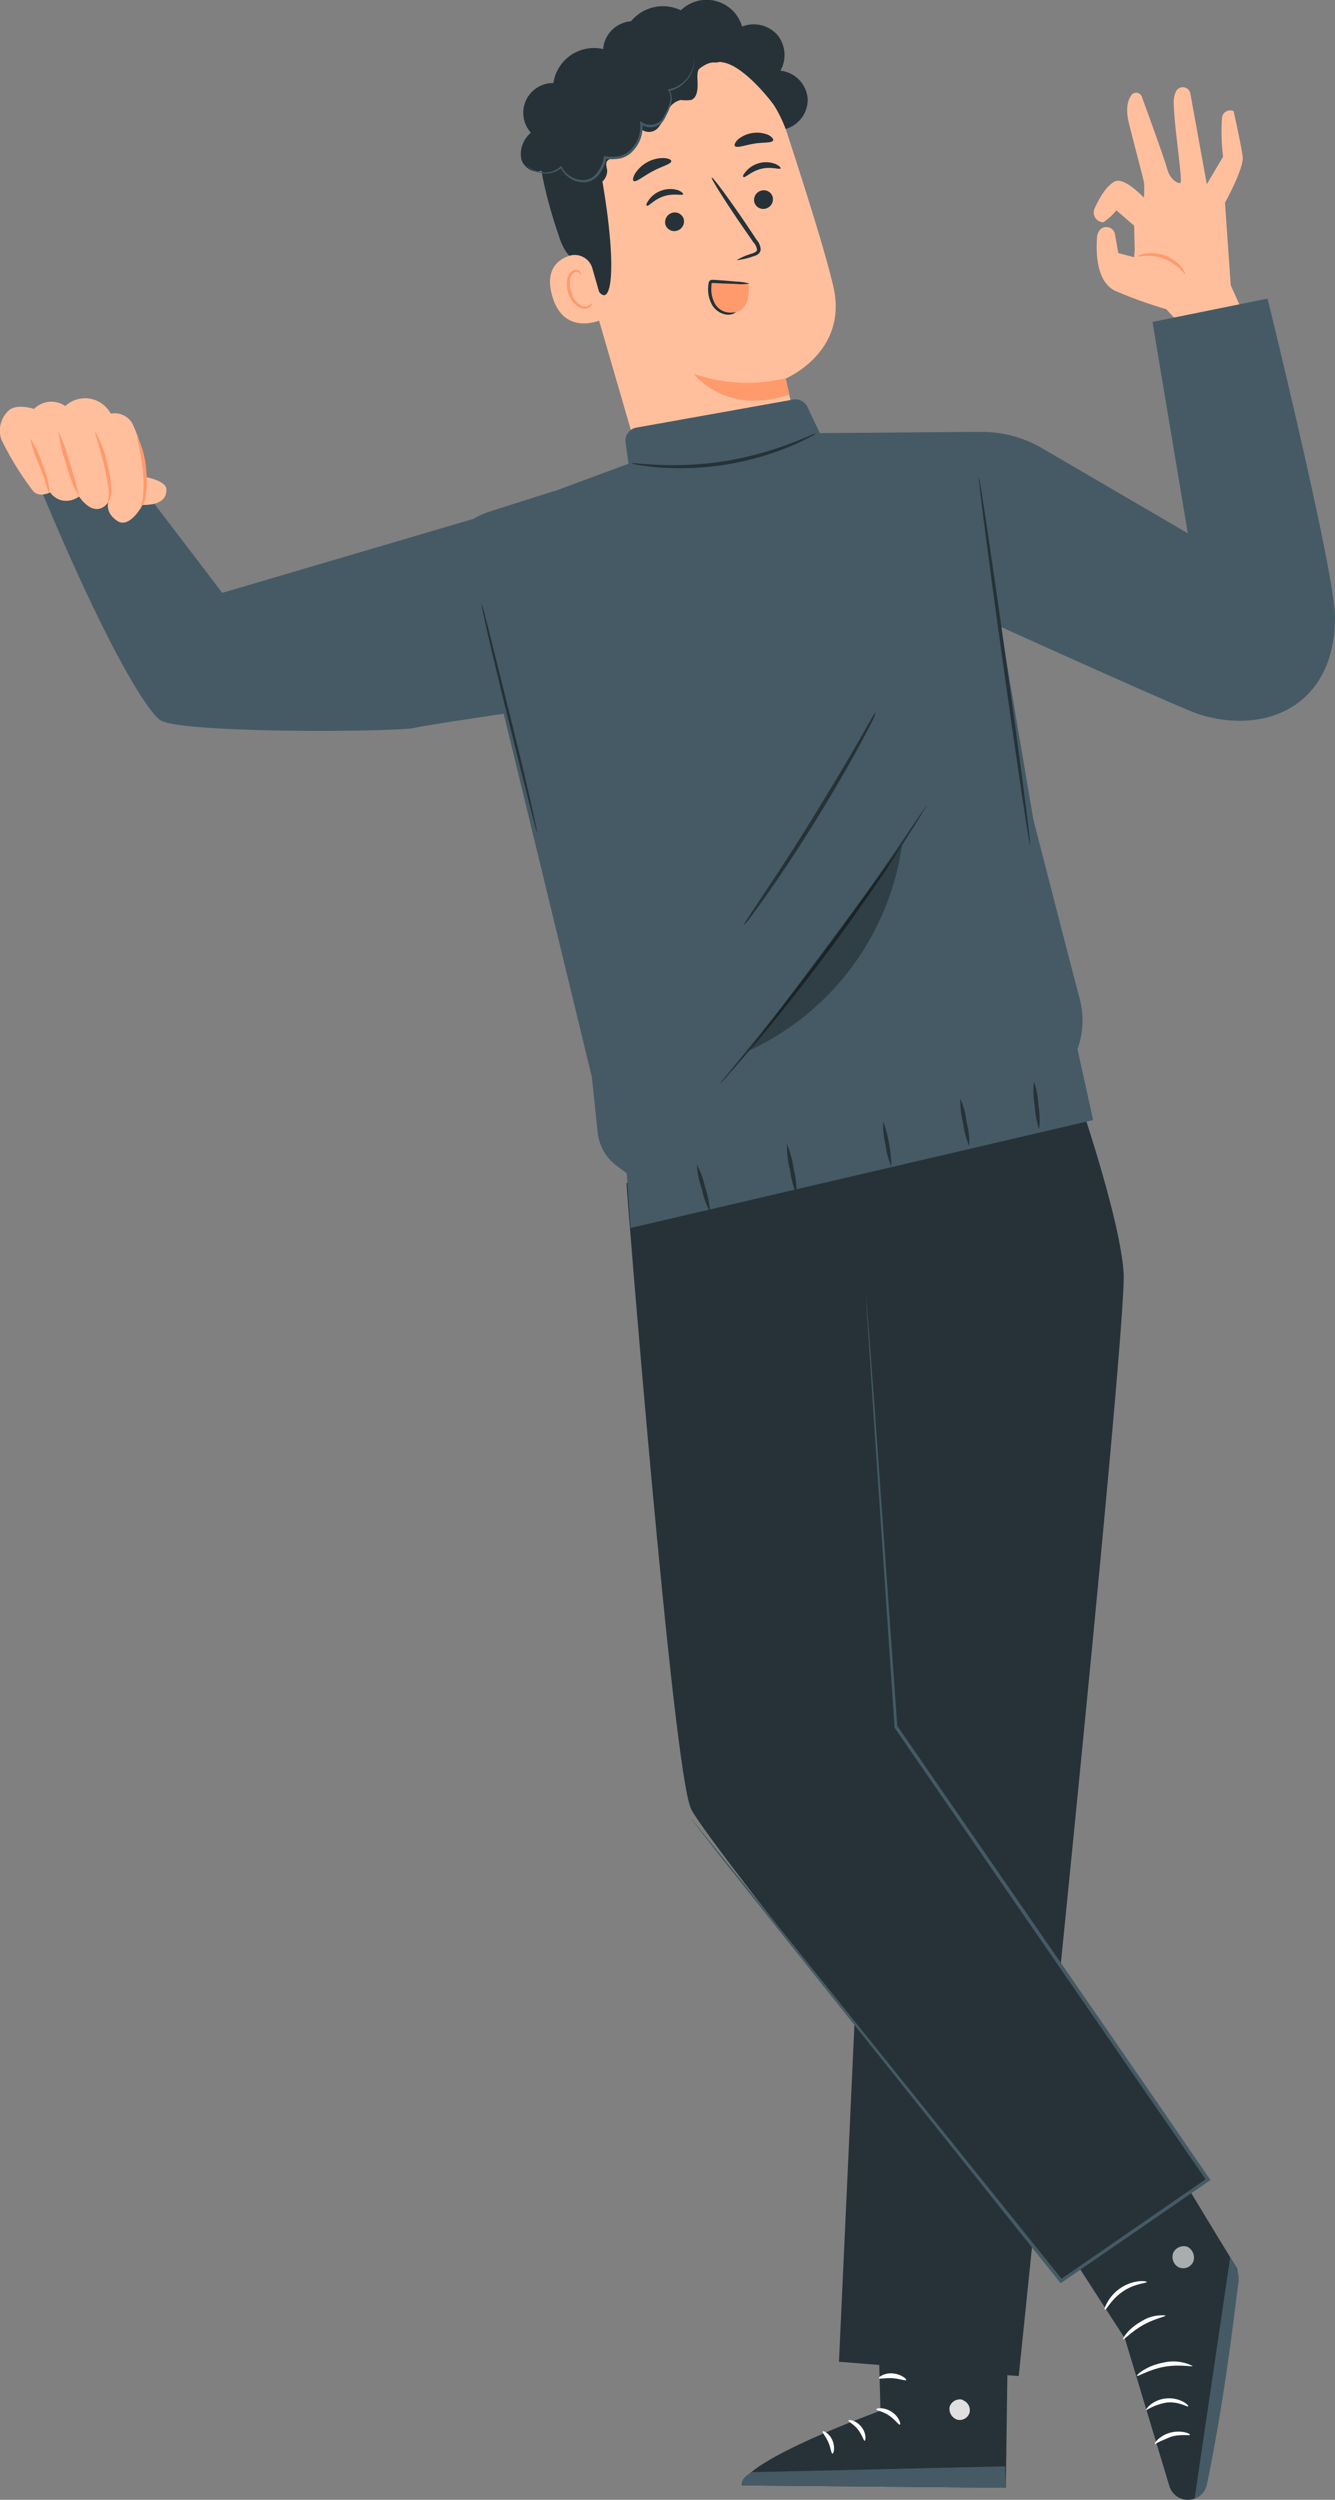 <svg xmlns="http://www.w3.org/2000/svg" viewBox="0 0 201.29 376.71"><rect x="0" y="0" width="201.29" height="376.71" fill="#808080" stroke="none"/><defs><style>.cls-1{fill:#ffbf9d;}.cls-2{fill:#ff9a6c;}.cls-3{fill:#263238;}.cls-4{fill:#455a64;}.cls-5{opacity:0.6;}.cls-6{fill:#fff;}.cls-7{fill:#e0e0e0;}.cls-8{opacity:0.3;}</style></defs><g id="Слой_2" data-name="Слой 2"><g id="Character"><path class="cls-1" d="M172.47,29.78s-3-3.19-4.4-2.43-2.47,2.83-3,4a1.47,1.47,0,0,0,1.31,2.14,9.61,9.61,0,0,0,1.95-1.79L171,34l.09,3.72L171,38.76l-2.38-.62-.5-2.81a1.33,1.33,0,0,0-2.18-.8,2,2,0,0,0-.54,1.38c-.17,2.42,0,6.63,2.78,7.93a67.09,67.09,0,0,0,7.66,2.75L178,48.91,187.38,47l-1.81-4-.87-12.45s2.87-5.18,2.67-6.9S186,16.74,186,16.74a1.25,1.25,0,0,0-1.75,1,32.27,32.27,0,0,0,.16,5.88l-2.45,4.15-2.48-13.68a1.16,1.16,0,0,0-2.13-.39,3.83,3.83,0,0,0-.37,2c.07,3.47,1.39,11.76,1,11.87s-1.53-.45-2-2.13-2.84-8.19-3.82-10.87a.9.9,0,0,0-1.56-.25c-.53.73-.93,2-.38,4.27.69,2.75,2.14,8.25,2.27,8.9A12.75,12.75,0,0,1,172.47,29.78Z"/><path class="cls-2" d="M178.7,41.3c-.07,0-.33-.34-.85-.84a6.92,6.92,0,0,0-5.08-1.9c-.72,0-1.17.15-1.19.07s.39-.29,1.15-.42a5.93,5.93,0,0,1,5.38,2C178.59,40.82,178.75,41.27,178.7,41.3Z"/><path class="cls-3" d="M154.27,328.67l15.34,23.72,6.71,22.26a2.91,2.91,0,0,0,3.8,1.87h0a2.79,2.79,0,0,0,1.77-2c1.21-5.63,5.4-31.57,4.6-32.77-1.32-2-13.38-22.06-13.38-22.06Z"/><path class="cls-4" d="M180.12,376.52l5.37-36.37.63,1a4.37,4.37,0,0,1,.6,2.95c-.43,2.73-1.76,15.83-4.76,30.39a2.77,2.77,0,0,1-1.84,2Z"/><g class="cls-5"><path class="cls-6" d="M176.92,339.46a1.74,1.74,0,0,0,.79,2.2,1.67,1.67,0,0,0,2.18-.76,1.84,1.84,0,0,0-.84-2.32,1.75,1.75,0,0,0-2.19,1"/></g><path class="cls-6" d="M179.16,362.63c-.1.15-1.42-.78-3.26-.58a8.89,8.89,0,0,0-3.1,1.17c-.06,0,.13-.42.65-.84a4.47,4.47,0,0,1,2.39-.95,4.55,4.55,0,0,1,2.52.48C179,362.24,179.2,362.57,179.16,362.63Z"/><path class="cls-6" d="M179.42,366.9c0,.18-1.3-.13-2.77.28a21.11,21.11,0,0,0-2.53,1.14c-.15-.08.7-1.31,2.37-1.74S179.51,366.76,179.42,366.9Z"/><path class="cls-6" d="M179.81,356.53c0,.19-2-.29-4.3.14s-4,1.52-4.08,1.36,1.46-1.54,4-2A6.5,6.5,0,0,1,179.81,356.53Z"/><path class="cls-6" d="M175.75,348.93c0,.19-1.65.45-3.41,1.45s-2.89,2.26-3,2.14.81-1.63,2.72-2.68A5.71,5.71,0,0,1,175.75,348.93Z"/><path class="cls-6" d="M172.92,343.88c0,.19-1.82.21-3.6,1.42s-2.53,2.84-2.7,2.76,0-.49.37-1.15a6.32,6.32,0,0,1,4.72-3.14C172.46,343.7,172.92,343.81,172.92,343.88Z"/><path class="cls-3" d="M94.46,178.3c0,.95,7,88.55,9.73,94.27S160,343.75,160,343.75l22.17-15.28-47.08-68.25-1.32-63.93-10.92-25.07Z"/><path class="cls-3" d="M161,160.77c.55,1.33,7.87,22.21,8.42,31.07s-15.82,166.22-15.82,166.22L126.5,355.9l7-152.6-11.67-32.08Z"/><path class="cls-4" d="M130.57,194.69a1.23,1.23,0,0,0,0,.31c0,.22,0,.51.05.9,0,.81.11,2,.2,3.51l.86,13.31c.77,11.48,1.87,27.86,3.2,47.52v.06l0,.05,37.85,54.94,9.2,13.34.07-.38-22.16,15.29.34,0-40.2-50L108.4,279.19l-3.11-3.82-.82-1c-.18-.22-.28-.32-.28-.32l.25.35.78,1q1.05,1.35,3,3.87l11.5,14.48,40.05,50.14.15.18.19-.13,22.19-15.27.22-.15-.16-.22L173.22,315l-37.92-54.9,0,.11c-1.4-19.64-2.57-36-3.39-47.5-.42-5.72-.75-10.22-1-13.3-.12-1.53-.22-2.7-.28-3.51,0-.38-.06-.68-.08-.9S130.57,194.69,130.57,194.69Z"/><path class="cls-3" d="M132.2,342.76l.56,20.52s-20.67,7.46-20.93,11.26l39.83.35.43-32Z"/><path class="cls-7" d="M145.09,361.66a1.63,1.63,0,0,1,1.11,1.87,1.55,1.55,0,0,1-1.84,1.11,1.71,1.71,0,0,1-1.16-2,1.63,1.63,0,0,1,2-1"/><path class="cls-4" d="M151.66,374.89l-.09-3.23-38.15.88s-1.78.75-1.59,2Z"/><path class="cls-6" d="M132.12,363.07c0,.2,1,.29,1.93.93s1.45,1.45,1.63,1.38-.1-1.2-1.26-1.95S132.08,362.89,132.12,363.07Z"/><path class="cls-6" d="M127.93,364.76c-.05.19.79.53,1.44,1.36s.84,1.7,1,1.69.32-1.1-.51-2.12S127.93,364.58,127.93,364.76Z"/><path class="cls-6" d="M125.51,369.74c.18.05.46-.92,0-2s-1.4-1.5-1.48-1.34.47.73.86,1.62S125.32,369.72,125.51,369.74Z"/><path class="cls-6" d="M132.51,358.38c.08.18,1-.08,2.07,0s2,.44,2.06.28-.72-.87-2-1S132.42,358.23,132.51,358.38Z"/><path class="cls-3" d="M117.87,19.57A4.63,4.63,0,0,0,121.79,15a4.63,4.63,0,0,0-4.12-4.35,4.78,4.78,0,0,0-.49-5.42A4.78,4.78,0,0,0,111.89,4a5.57,5.57,0,0,0-9.23-2.45,6.24,6.24,0,0,0-7.52,1.66A4.57,4.57,0,0,0,91.07,6.6a4.58,4.58,0,0,0,2,4.89"/><path class="cls-1" d="M125.66,43.23c-1.09-4.8-4.15-14.48-7-23.21A19,19,0,0,0,96.2,7.51l-1,.23c-10.15,3.08-13.2,13.42-9.84,23.47L95.74,66.93l24.42-2.7-1.76-7.16S127.92,53.14,125.66,43.23Z"/><path class="cls-2" d="M118.48,57a24.68,24.68,0,0,1-13.87-.67s4.76,6.38,14.41,3.12Z"/><path class="cls-3" d="M116.5,29.66a1.46,1.46,0,0,1-1,1.76,1.4,1.4,0,0,1-1.76-.93,1.45,1.45,0,0,1,1-1.75A1.39,1.39,0,0,1,116.5,29.66Z"/><path class="cls-3" d="M117.69,25.38c-.13.22-1.39-.31-2.91.06s-2.45,1.4-2.66,1.25,0-.44.4-.91a4,4,0,0,1,2.07-1.23,3.93,3.93,0,0,1,2.38.18C117.52,25,117.76,25.27,117.69,25.38Z"/><path class="cls-3" d="M103.09,33a1.46,1.46,0,0,1-1,1.76,1.39,1.39,0,0,1-1.76-.92,1.46,1.46,0,0,1,1-1.76A1.4,1.4,0,0,1,103.09,33Z"/><path class="cls-3" d="M103,29.28c-.11.24-1.41-.19-2.9.29S97.77,31.16,97.55,31s0-.44.33-.94a3.94,3.94,0,0,1,2-1.39,3.9,3.9,0,0,1,2.38,0C102.8,28.9,103.06,29.18,103,29.28Z"/><path class="cls-3" d="M111.05,39.2a10.66,10.66,0,0,1,2.36-1c.38-.13.73-.3.73-.58a2,2,0,0,0-.53-1.09l-1.86-2.68c-2.61-3.82-4.6-7-4.44-7.1s2.39,2.91,5,6.73l1.81,2.71a2.24,2.24,0,0,1,.57,1.47,1,1,0,0,1-.5.72,2.34,2.34,0,0,1-.63.25A9.77,9.77,0,0,1,111.05,39.2Z"/><path class="cls-3" d="M101.22,24.28c0,.44-1.36.75-2.82,1.53s-2.54,1.73-2.88,1.45c-.15-.14-.08-.59.28-1.17a5.06,5.06,0,0,1,1.89-1.7,4.88,4.88,0,0,1,2.45-.57C100.8,23.86,101.21,24.07,101.22,24.28Z"/><path class="cls-3" d="M116.56,21.18c-.24.4-1.46.24-2.86.47s-2.54.69-2.88.37c-.15-.16,0-.54.44-1a4.52,4.52,0,0,1,4.61-.68C116.43,20.66,116.66,21,116.56,21.18Z"/><path class="cls-3" d="M116.61,15.72s-4.1-5.56-7.44-6.29c-4-.88-4.63,3.46-8.31,3.33s-7.53-1-10.41,2.53c-3.15,3.85-.86,5.46,0,9.9,3.33,18,1.29,23.84-1.65,15.68-.33-.89-3.05-1-4.36-4.79-1.7-4.92-3.37-11-3.11-14.82.22-3.23,1.44-5.72,4-8.76,4-4.78,10.64-6.47,15.27-7.11S115.15,7.87,116.61,15.72Z"/><path class="cls-1" d="M89.32,40.45a2.76,2.76,0,0,0-3.52-1.89c-1.8.62-3.6,2.16-2.56,5.95,1.84,6.71,8.2,3.47,8.16,3.27S90.12,43.25,89.32,40.45Z"/><path class="cls-2" d="M89.24,45.66s-.09.11-.26.26a1.26,1.26,0,0,1-.87.26c-.78-.07-1.69-1-2-2.23a4,4,0,0,1-.14-1.76,1.42,1.42,0,0,1,.63-1.14.61.61,0,0,1,.78.13c.14.16.14.31.18.31s.11-.15,0-.41a.73.73,0,0,0-.38-.35.87.87,0,0,0-.69,0,1.68,1.68,0,0,0-.94,1.37,4.08,4.08,0,0,0,.11,2c.42,1.34,1.46,2.42,2.5,2.43a1.31,1.31,0,0,0,1-.47C89.28,45.83,89.27,45.67,89.24,45.66Z"/><path class="cls-3" d="M86.3,27.32a6.57,6.57,0,0,0,3.18.63,2.26,2.26,0,0,0,2.07-2.14c0-.49-.28-1-.06-1.44s1-.56,1.56-.63a4.45,4.45,0,0,0,3.74-4.18,1.86,1.86,0,0,0,2.48-.35,9.9,9.9,0,0,0,1.37-2.42,2.86,2.86,0,0,1,2-1.72,6.18,6.18,0,0,0,1.55,0c.86-.29,1-1.43,1-2.35s-.22-2,.41-2.62A3.58,3.58,0,0,1,108,9.42c.84-.08,1.85-.53,1.87-1.38a1.66,1.66,0,0,0-.6-1.15,4.5,4.5,0,0,0-5.57-.41A6.1,6.1,0,0,0,92.54,8a6.19,6.19,0,0,0-9.1,4.51A4.49,4.49,0,0,0,80.05,20a4.24,4.24,0,0,0-1.48,3.85c.31,1.41,2,2.47,3.27,1.78A2.48,2.48,0,0,0,86.6,27"/><path class="cls-4" d="M104.7,8.35s0,0,0,.12,0,.21,0,.37a4.64,4.64,0,0,1-.18,1.42,4.9,4.9,0,0,1-1.12,2,4.54,4.54,0,0,1-2.57,1.46l.07-.18a2.55,2.55,0,0,1,.32,1.9,7.24,7.24,0,0,1-.76,1.94,4.84,4.84,0,0,1-.57,1A2.4,2.4,0,0,1,99,19a2.55,2.55,0,0,1-2.37-.26l.24-.13a5.23,5.23,0,0,1-1.31,4,3.79,3.79,0,0,1-2,1.26,6.87,6.87,0,0,1-2.3.05l.16-.13a5.54,5.54,0,0,1-1.1,2.48,3,3,0,0,1-2.2,1.21,3.84,3.84,0,0,1-3.57-2.23l.17,0a3.59,3.59,0,0,1-2.24.9,4,4,0,0,1-1.8-.33,3.4,3.4,0,0,1-1-.65,1.92,1.92,0,0,1-.26-.31,4.18,4.18,0,0,0,1.26.85,3.93,3.93,0,0,0,1.74.27,3.44,3.44,0,0,0,2.1-.89l.11-.1.06.14a3.63,3.63,0,0,0,3.37,2,2.63,2.63,0,0,0,2-1.12,5.29,5.29,0,0,0,1-2.34l0-.14h.14a6.5,6.5,0,0,0,2.2,0,3.57,3.57,0,0,0,1.89-1.17,4.94,4.94,0,0,0,1.23-3.8l0-.33.27.2a2.28,2.28,0,0,0,2.09.22,2.13,2.13,0,0,0,.86-.57,4.48,4.48,0,0,0,.54-.9,6.85,6.85,0,0,0,.75-1.87,2.25,2.25,0,0,0-.26-1.72l-.09-.15.17,0a4.45,4.45,0,0,0,2.48-1.35,4.88,4.88,0,0,0,1.12-1.87A5.34,5.34,0,0,0,104.7,8.35Z"/><path class="cls-2" d="M107.09,42.31a23.75,23.75,0,0,1,5.77.38l0,.05c.1,1.31.06,2.78-.86,3.72a2.77,2.77,0,0,1-2.72.65,3.14,3.14,0,0,1-2-1.8A6.47,6.47,0,0,1,107.09,42.31Z"/><path class="cls-3" d="M111,47a3.06,3.06,0,0,1-1.84-.06,2.74,2.74,0,0,1-1.43-1.3,4.56,4.56,0,0,1-.47-2.38c0-.2,0-.49.07-.61s0,0,0,0h.3l1.25.06,2.13.08a7.5,7.5,0,0,0,2-.06,8,8,0,0,0-1.94-.29l-2.12-.18-1.25-.09-.35,0a.5.5,0,0,0-.47.35,3,3,0,0,0-.1.74,4.74,4.74,0,0,0,.56,2.64,3,3,0,0,0,1.71,1.4,2.34,2.34,0,0,0,1.49,0C110.84,47.11,111,47,111,47Z"/><path class="cls-4" d="M71.36,78.2,33.51,89.34,21.05,73c.08,1.93-15.41-.5-15.41-.5,11,26.51,17.07,35.36,18.71,36.13,4.16,1.94,35.66,1.66,38.15,1.06s25.22-3.84,25.22-3.84L83.55,74l-9.44,3A14.28,14.28,0,0,0,71.36,78.2Z"/><path class="cls-4" d="M162.81,150.56c-2.18-8.25-7-27.06-7-27.06l-9.93-58.41-22.27.18-1.85-3.91a2,2,0,0,0-2.2-1.14L96,64.43a2,2,0,0,0-1.67,2.29l.44,3.16-18,6.67-2,26.16,14.47,59.58.88,8.4a7.22,7.22,0,0,0,2.88,5l2.58,1.94,65.24-15.06,1.62-4.42A12.69,12.69,0,0,0,162.81,150.56Z"/><polygon class="cls-4" points="94.46 176.23 95.07 185.05 164.82 168.79 162.32 157.47 94.46 176.23"/><path class="cls-3" d="M155.9,163a12.3,12.3,0,0,0,.12,3.6,12.31,12.31,0,0,0,.66,3.53,11.84,11.84,0,0,0-.12-3.59A12.33,12.33,0,0,0,155.9,163Z"/><path class="cls-3" d="M144.81,165.57a12.17,12.17,0,0,0,.4,3.61,12.41,12.41,0,0,0,.93,3.52,12.2,12.2,0,0,0-.4-3.62A12.27,12.27,0,0,0,144.81,165.57Z"/><path class="cls-3" d="M133.18,169a11.34,11.34,0,0,0,.34,3.45,11.1,11.1,0,0,0,.88,3.34,21.87,21.87,0,0,0-1.22-6.79Z"/><path class="cls-3" d="M118.66,172.39a14,14,0,0,0,.45,3.89,14.8,14.8,0,0,0,1,3.8,14.26,14.26,0,0,0-.44-3.9A14.41,14.41,0,0,0,118.66,172.39Z"/><path class="cls-3" d="M105.07,175.5a13.1,13.1,0,0,0,.74,3.63,12.36,12.36,0,0,0,1.25,3.49,13.29,13.29,0,0,0-.73-3.63A12.55,12.55,0,0,0,105.07,175.5Z"/><path class="cls-4" d="M145.88,65.09l2.52,0a18,18,0,0,1,8.7,2.44l22,12.84-5.33-31.86L191.12,45s10.2,41.43,10.17,48c0,13.23-10.24,17.8-20.42,14.67-3-.93-39.41-17.48-39.41-17.48Z"/><path class="cls-3" d="M155.32,127.32c.15,0-1.46-12.43-3.6-27.72s-4-27.67-4.13-27.65,1.46,12.43,3.6,27.72S155.17,127.34,155.32,127.32Z"/><path class="cls-3" d="M139.68,121.47s-.13.13-.33.41l-.86,1.25-3.12,4.62c-2.65,3.89-6.36,9.22-10.64,15s-8.31,10.86-11.27,14.51l-3.52,4.32-1,1.19a1.82,1.82,0,0,0-.3.44s.15-.12.39-.37l1-1.12c.88-1,2.13-2.42,3.65-4.21,3-3.6,7.13-8.67,11.42-14.44s8-11.15,10.51-15.1c1.29-2,2.3-3.59,3-4.72l.78-1.3A2.51,2.51,0,0,0,139.68,121.47Z"/><path class="cls-3" d="M132.05,107.3a8.63,8.63,0,0,0-.8,1.25l-2,3.51c-1.72,3-4.13,7-6.88,11.48s-5.36,8.4-7.25,11.25c-.91,1.37-1.66,2.5-2.24,3.39a8.26,8.26,0,0,0-.78,1.27,6.61,6.61,0,0,0,1-1.15c.58-.77,1.39-1.89,2.38-3.29,2-2.8,4.63-6.74,7.39-11.18s5.12-8.57,6.76-11.58c.82-1.51,1.47-2.74,1.89-3.59A7.6,7.6,0,0,0,132.05,107.3Z"/><path class="cls-3" d="M123,65.31c0-.09-1.48.63-3.89,1.55a51.16,51.16,0,0,1-9.7,2.61,50.42,50.42,0,0,1-10,.59c-2.57-.11-4.16-.33-4.18-.24a4.19,4.19,0,0,0,1.11.25,27.86,27.86,0,0,0,3.05.37,43.21,43.21,0,0,0,19.89-3.23,28.41,28.41,0,0,0,2.78-1.32A4.52,4.52,0,0,0,123,65.31Z"/><g class="cls-8"><path d="M136,127.4A40.43,40.43,0,0,1,113,158.29Z"/></g><path class="cls-3" d="M72.61,91c-.14,0,1.63,7.79,4,17.31S80.9,125.57,81,125.54s-1.62-7.79-4-17.32S72.76,91,72.61,91Z"/><path class="cls-1" d="M16.69,62.33a3.11,3.11,0,0,1,3.22,1.4,20.13,20.13,0,0,1,2,8.15s3.05.53,3.16,1.78-.64,2.47-3.57,2.43c0,0-1.95,3.7-3.85,2.39s-1.3-2.84-1.3-2.84-1.74,2.88-4.44-.82a3.25,3.25,0,0,1-2.51.6,3,3,0,0,1-1.84-1.23s-1.66.91-2.63-.27A45.92,45.92,0,0,1,.21,66.24a4.09,4.09,0,0,1,1.31-4.55c1.36-.85,3.61-.06,3.61-.06a3.67,3.67,0,0,1,4.71-.44A4.38,4.38,0,0,1,16.69,62.33Z"/><path class="cls-2" d="M4.56,66.06a17.23,17.23,0,0,0,1.38,4.09c.43,1.1.81,2.09,1,2.82s.35,1.2.43,1.19.1-.5-.06-1.28A16.51,16.51,0,0,0,6.44,70,17.65,17.65,0,0,0,4.56,66.06Z"/><path class="cls-2" d="M8.8,65A23.39,23.39,0,0,0,10,70a18.4,18.4,0,0,0,1.89,4.78,35.6,35.6,0,0,0-1.37-4.94A27,27,0,0,0,8.8,65Z"/><path class="cls-2" d="M14.37,65.1c-.15.06.71,2.37,1.38,5.31a27.5,27.5,0,0,1,.66,3.78,6.62,6.62,0,0,1-.2,1.55c.05.05.53-.48.59-1.54a16.33,16.33,0,0,0-.53-3.91A15.87,15.87,0,0,0,14.37,65.1Z"/><path class="cls-2" d="M20.72,65.78c-.18,0,.55,2.4.84,5.37a23.29,23.29,0,0,1,0,3.81,7,7,0,0,1-.4,1.5c0,.06.59-.4.78-1.44a15.57,15.57,0,0,0,.13-3.92A14.09,14.09,0,0,0,20.72,65.78Z"/></g></g></svg>